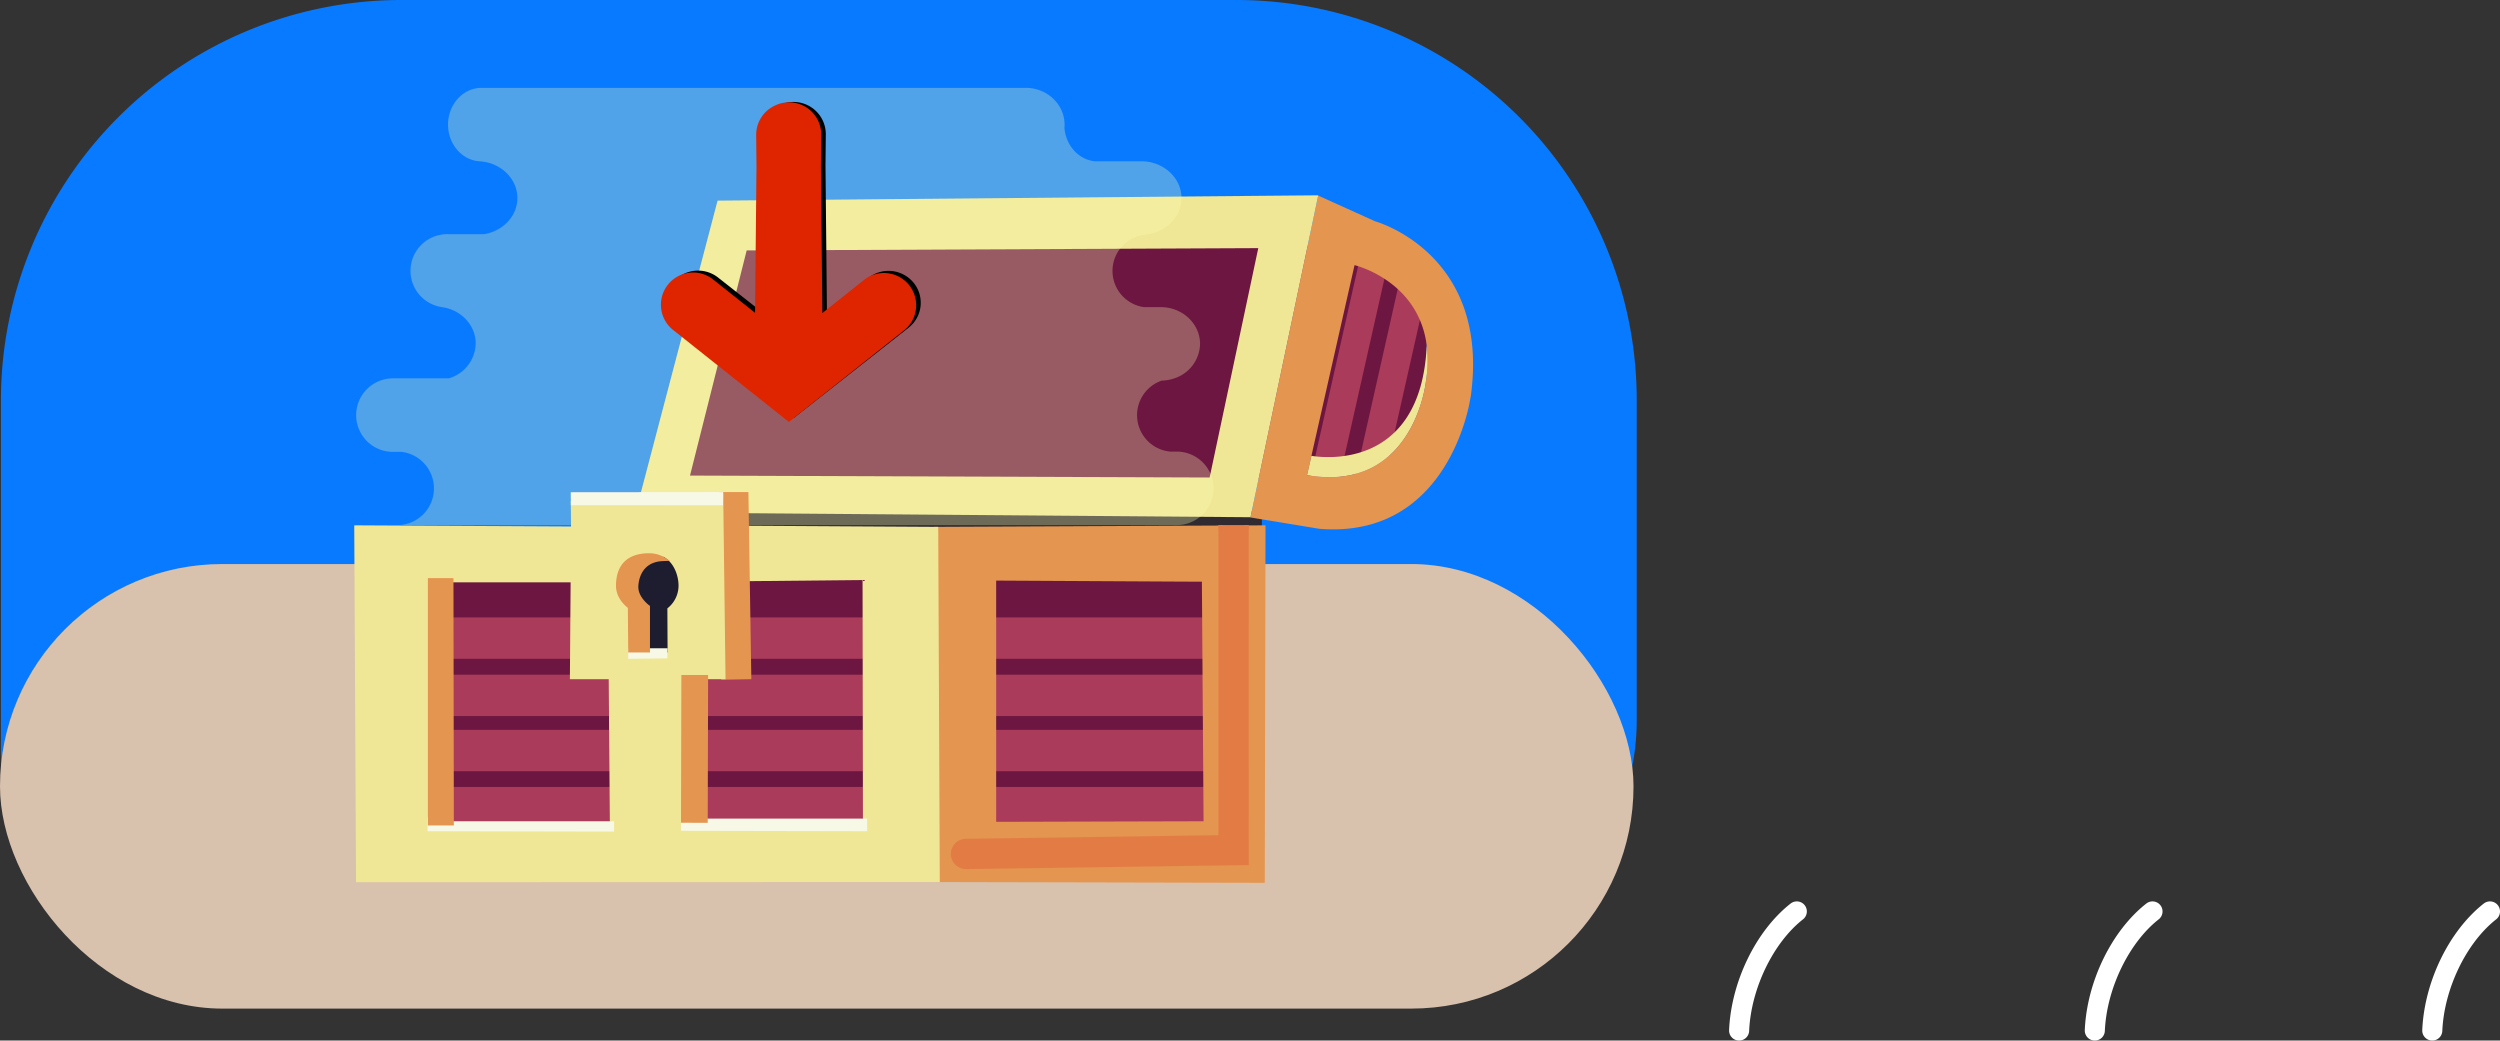 <svg id="Layer_1" data-name="Layer 1" xmlns="http://www.w3.org/2000/svg" viewBox="0 0 860.948 358.346"><rect x="0" y="0" width="860.948" height="358.346" fill="#333333" stroke="none"/><defs><style>.cls-1{fill:#077aff;}.cls-2{fill:#d8c1ad;}.cls-3{fill:#312b31;}.cls-4{fill:#6d1641;}.cls-5{fill:#ab3b5a;}.cls-6{fill:#e4954f;}.cls-7{fill:#f0e796;}.cls-8{fill:#fbffb5;opacity:0.3;}.cls-9{fill:none;stroke:#000;stroke-linecap:round;stroke-miterlimit:10;stroke-width:16px;}.cls-10{fill:#de2500;}.cls-11{fill:#e37c44;}.cls-12{fill:#f7f8e6;}.cls-13{fill:#1e1d30;}.cls-14{fill:#fff;}</style></defs><title>chest</title><path class="cls-1" d="M138.225,0H425.753A137.907,137.907,0,0,1,563.659,137.907V247.885a83.632,83.632,0,0,1-83.632,83.632H72.951A72.632,72.632,0,0,1,.319,258.885V137.907A137.907,137.907,0,0,1,138.225,0Z"/><rect class="cls-2" y="194.242" width="562.549" height="153.099" rx="76.549"/><rect class="cls-3" x="197.407" y="175.253" width="237.165" height="6.725"/><path class="cls-4" d="M1424.824,314.79l-257.934,1.946,11.341-65.934c0-6.809-3.915-15.824,2.742-15.824h236.888a7.094,7.094,0,0,1,6.963,7.22Z" transform="translate(-933.484 -150.319)"/><rect class="cls-5" x="1356.649" y="271.707" width="83.516" height="9.791" transform="translate(1041.88 -1177.239) rotate(102.686)"/><rect class="cls-5" x="1371.157" y="275.767" width="83.516" height="9.791" transform="translate(1063.535 -1186.442) rotate(102.686)"/><path class="cls-4" d="M152.231,194.242H403.907a22.676,22.676,0,0,1,22.676,22.676V291.4a0,0,0,0,1,0,0h-296.7a0,0,0,0,1,0,0v-74.8A22.352,22.352,0,0,1,152.231,194.242Z"/><rect class="cls-5" x="145.44" y="212.626" width="270.615" height="14.242"/><rect class="cls-5" x="143.747" y="232.352" width="280.22" height="14.242"/><rect class="cls-5" x="143.22" y="251.341" width="271.648" height="14.242"/><rect class="cls-5" x="139.791" y="271.011" width="285.758" height="14.242"/><path class="cls-6" d="M1424.82,269.294c-2.89-22.484-24.863-27.661-24.863-27.661L1385.11,307.3l-1.511,6.662c36.543,6.276,40.871-31.854,40.871-31.854A44.575,44.575,0,0,0,1424.82,269.294Zm-37.044,63.125-23.655-3.9.006-.029,23.316-110.814,19.584,8.847s39.714,10.88,32.987,60.1l-.233,1.208S1432.774,336.118,1387.776,332.419Z" transform="translate(-933.484 -150.319)"/><path class="cls-7" d="M1424.47,282.1s-4.328,38.13-40.871,31.854l1.511-6.662c2.682.468,37.719,5.827,39.71-38A44.575,44.575,0,0,1,1424.47,282.1Z" transform="translate(-933.484 -150.319)"/><path class="cls-7" d="M1366.807,235.769l-176.185.792L1171.106,314.1l178.949.663Zm-2.9,92.67-211.516-1.676L1180.6,219.414l206.784-1.835.055.093-23.316,110.814Z" transform="translate(-933.484 -150.319)"/><path class="cls-8" d="M1338.615,305.835h-2.222a12.6,12.6,0,0,1-2.852-24.443,14.13,14.13,0,0,0,4.341-.775l.041,0h-.035a12.769,12.769,0,0,0,8.87-11.868c0-6.962-6.081-12.659-13.515-12.659h-5.781a12.587,12.587,0,0,1,.437-24.988c.171-.016.338-.048.507-.07.42-.04.845-.063,1.275-.063h-.827c6.511-1.03,11.509-6.232,11.509-12.462h0c0-6.962-6.238-12.659-13.862-12.659h-15.945c-5.566-.5-10.038-5.421-10.5-11.557.031-.348.057-.7.057-1.053h0c0-.355-.026-.7-.057-1.053-.569-6.473-6.312-11.606-13.266-11.606H1099.248c-6.313,0-11.479,5.7-11.479,12.659,0,6.635,4.694,12.109,10.6,12.61h-.577c7.624,0,13.861,5.7,13.861,12.659h0c0,6.23-5,11.432-11.508,12.462h-12.222a12.627,12.627,0,0,0-2.22,25.121h-.087c6.571.848,11.679,6.149,11.679,12.527a12.808,12.808,0,0,1-9.253,12h-19.056a12.661,12.661,0,1,0,0,25.319h2.785a12.655,12.655,0,0,1-1.506,25.22h268.351a12.66,12.66,0,1,0,0-25.319Z" transform="translate(-933.484 -150.319)"/><path class="cls-9" d="M1169.264,248.824" transform="translate(-933.484 -150.319)"/><path class="cls-9" d="M1197.055,274.835" transform="translate(-933.484 -150.319)"/><path d="M1248.163,247.746a11.173,11.173,0,0,0-15.585-1.763l-14.318,11.262-.493-49.987.107-10.745a11.122,11.122,0,0,0-15.7-10.1l-.1.046c-.211.093-.414.2-.618.3a10.957,10.957,0,0,0-5.98,9.839l.106,10.655-.492,49.9-14.318-11.261a11.172,11.172,0,0,0-15.585,1.763,10.9,10.9,0,0,0,1.782,15.423L1196.36,286.2l10.372,8.158,10.255-8.066,29.394-23.12A10.9,10.9,0,0,0,1248.163,247.746Z" transform="translate(-933.484 -150.319)"/><path class="cls-10" d="M1246.586,248.531A11.093,11.093,0,0,0,1231,246.75l-14.318,11.38-.493-50.514.106-10.858a11.092,11.092,0,0,0-10.984-11.2,10.965,10.965,0,0,0-4.718,1l-.1.047c-.211.093-.414.2-.618.305a11.082,11.082,0,0,0-5.98,9.942l.106,10.768-.492,50.422-14.318-11.38a11.092,11.092,0,1,0-13.8,17.367l29.392,23.362,10.372,8.244,10.255-8.151,29.394-23.364A11.093,11.093,0,0,0,1246.586,248.531Z" transform="translate(-933.484 -150.319)"/><path class="cls-6" d="M1255.683,454.076l-.535-122.309,99.393-.466V439.36l-88.453,1.269a3.771,3.771,0,0,0,.059,7.541l95.936-1.367-.01-115.535,7.226-.037-.262,123.108Zm20.861-20.735,63.654-.177,7.772-.019-.58-82.5-7.782-.036-63.064-.346Z" transform="translate(-933.484 -150.319)"/><path class="cls-6" d="M1368.576,331.957l-.26,121.658-111.914-.259-.529-120.87,97.946-.459V438.649l-87.742,1.258a4.493,4.493,0,0,0,.07,8.986h.06l96.6-1.378-.01-115.528ZM1348.7,433.866l-.589-83.938-8.5-.04-63.789-.349v84.527l64.378-.18Z" transform="translate(-933.484 -150.319)"/><path class="cls-11" d="M1266.147,449.615a5.232,5.232,0,0,1-5.215-5.147,5.212,5.212,0,0,1,5.134-5.283l87.031-1.248V331.307l10.42-.046.01,116.966-97.315,1.388Z" transform="translate(-933.484 -150.319)"/><path class="cls-11" d="M1362.8,331.987l.01,115.528-96.6,1.378h-.06a4.493,4.493,0,0,1-.07-8.986l87.742-1.258V332.027Z" transform="translate(-933.484 -150.319)"/><polygon class="cls-11" points="419.613 180.857 430.034 180.857 430.034 182.417 419.613 182.433 419.613 180.857"/><polygon class="cls-11" points="428.934 181.319 429.311 181.668 420.336 181.708 420.527 181.055 428.934 181.319"/><polygon class="cls-7" points="121.998 180.916 123.033 180.916 198.104 181.319 197.953 200.532 148.796 200.532 148.796 282.892 148.676 282.892 148.676 284.804 210.023 284.931 210.023 283.547 209.618 232.464 236.091 232.464 235.962 284.674 297.176 284.801 297.176 282.629 297.048 199.75 257.482 200.143 256.771 200.143 256.469 181.051 323.109 181.449 323.644 303.759 122.604 303.819 121.998 180.916"/><polygon class="cls-7" points="235.247 282.609 235.237 285.395 297.898 285.524 297.898 282.629 297.768 199.021 257.612 199.42 257.482 199.42 257.202 181.778 322.39 182.167 322.919 303.037 123.323 303.097 122.724 181.638 123.033 181.638 197.376 182.037 197.237 199.809 196.787 199.809 155.442 199.809 148.074 199.809 148.074 282.17 147.954 282.17 147.954 285.524 210.745 285.654 210.745 283.548 210.346 233.187 235.367 233.187 235.247 282.609"/><polygon class="cls-12" points="234.512 286.116 234.528 281.884 242.44 281.914 243.005 281.907 298.621 281.907 298.621 286.248 234.512 286.116"/><polygon class="cls-12" points="243.005 282.639 243.005 282.629 297.509 282.629 297.898 282.629 297.898 285.524 235.237 285.395 235.247 282.609 243.005 282.639"/><polygon class="cls-6" points="248.403 233.187 247.604 169.464 257.734 169.464 257.885 179.001 257.925 181.767 258.744 233.895 248.403 234.082 248.403 233.187"/><polygon class="cls-6" points="257.202 181.778 257.482 199.42 258.011 233.187 249.125 233.347 249.125 233.187 248.336 170.186 257.023 170.186 257.162 179.012 257.202 181.778"/><path class="cls-7" d="M1129.742,384.228l.256-34.105.139-17.773-.075-9.5,50.982.03.053-2.388,1.445.007.8,63.732Zm26.874-41.934c-6.32.134-9.446,3.263-9.558,9.564-.082,4.229,3.721,6.8,3.76,6.823l.32.212.133,15.391v1.452l10.621-.124.046-1.346-.071-15.149.285-.219a8.476,8.476,0,0,0,3.546-7.485l-.006-.072c0-.055-.239-5.515-4.241-7.9a8.715,8.715,0,0,0-4.551-1.149Z" transform="translate(-933.484 -150.319)"/><path class="cls-7" d="M1168.85,383.506h-38.38l.25-33.378.14-17.772-.07-8.786,50.96.03.07-3.1.788,63H1168.85Zm-7.029-40.686a9.469,9.469,0,0,0-5.222-1.248c-9.375.2-10.2,6.909-10.263,10.273-.09,4.673,4.083,7.439,4.083,7.439l.13,15.006v2.177l12.041-.14.07-2.037-.07-14.817a9.254,9.254,0,0,0,3.824-8.157S1166.224,345.445,1161.821,342.82Z" transform="translate(-933.484 -150.319)"/><polygon class="cls-12" points="196.591 173.973 196.547 169.515 249.074 169.463 248.972 174.004 196.591 173.973"/><polygon class="cls-12" points="248.336 170.186 248.266 173.281 197.306 173.251 197.277 170.236 248.336 170.186"/><polygon class="cls-6" points="234.523 283.329 234.646 232.464 243.859 232.464 243.725 283.354 243.002 283.361 234.523 283.329"/><polygon class="cls-6" points="243.134 233.187 243.005 282.629 243.005 282.639 235.247 282.609 235.367 233.187 243.134 233.187"/><path class="cls-13" d="M1155.877,375.013V359.7c-1-.8-4.078-3.586-4.013-7.347.081-4.585,2.732-10.02,9.934-10.254l.212-.007.182.108c4.553,2.716,4.918,8.494,4.942,9.058a9.9,9.9,0,0,1-3.82,8.566l.072,15.19Z" transform="translate(-933.484 -150.319)"/><path class="cls-13" d="M1166.414,351.316a9.254,9.254,0,0,1-3.824,8.157l.07,14.817H1156.6V359.344s-4.083-2.916-4.013-6.979c.07-3.934,2.166-9.316,9.235-9.545C1166.224,345.445,1166.414,351.316,1166.414,351.316Z" transform="translate(-933.484 -150.319)"/><polygon class="cls-12" points="216.343 223.249 229.924 223.249 229.805 226.722 216.343 226.878 216.343 223.249"/><polygon class="cls-12" points="229.176 223.971 229.106 226.008 217.065 226.148 217.065 223.971 223.116 223.971 229.176 223.971"/><path class="cls-6" d="M1149.833,375.013l-.133-15.359c-1.035-.791-4.169-3.545-4.087-7.823.159-8.887,6.054-10.877,10.971-10.982l.316,0a10.126,10.126,0,0,1,5.294,1.354l2.1,1.262-2.447.079c-7.981.259-8.511,7.406-8.537,8.836-.063,3.626,3.675,6.352,3.712,6.379l.3.216v16.041Z" transform="translate(-933.484 -150.319)"/><path class="cls-6" d="M1156.6,341.572a9.469,9.469,0,0,1,5.222,1.248c-7.069.229-9.165,5.611-9.235,9.545-.07,4.063,4.013,6.979,4.013,6.979V374.29h-6.05l-.13-15.006s-4.173-2.766-4.083-7.439C1146.4,348.481,1147.224,341.771,1156.6,341.572Z" transform="translate(-933.484 -150.319)"/><polygon class="cls-12" points="147.232 286.245 147.232 281.447 148.796 281.447 148.796 282.825 211.467 282.825 211.467 286.378 147.232 286.245"/><polygon class="cls-12" points="210.745 283.548 210.745 285.654 147.954 285.524 147.954 282.17 148.074 282.17 148.074 283.548 155.572 283.548 210.745 283.548"/><polygon class="cls-6" points="147.352 284.27 147.352 199.087 156.163 199.087 156.295 284.27 147.352 284.27"/><polygon class="cls-6" points="155.572 282.889 155.572 283.548 148.074 283.548 148.074 282.17 148.074 199.809 155.442 199.809 155.572 282.889"/><path class="cls-14" d="M1771.111,508.665c-.051,0-.1,0-.153,0a3.458,3.458,0,0,1-3.3-3.6c.725-16.68,9.239-34.194,21.185-43.581a3.456,3.456,0,0,1,4.271,5.435c-10.29,8.085-17.918,23.894-18.55,38.446A3.457,3.457,0,0,1,1771.111,508.665Z" transform="translate(-933.484 -150.319)"/><path class="cls-14" d="M1654.892,508.665c-.051,0-.1,0-.152,0a3.458,3.458,0,0,1-3.3-3.6c.725-16.68,9.238-34.194,21.185-43.581a3.456,3.456,0,0,1,4.271,5.435c-10.29,8.085-17.918,23.894-18.55,38.446A3.457,3.457,0,0,1,1654.892,508.665Z" transform="translate(-933.484 -150.319)"/><path class="cls-14" d="M1532.4,508.665c-.052,0-.1,0-.153,0a3.458,3.458,0,0,1-3.3-3.6c.725-16.68,9.239-34.194,21.185-43.581a3.456,3.456,0,0,1,4.271,5.435c-10.29,8.085-17.918,23.894-18.55,38.446A3.457,3.457,0,0,1,1532.4,508.665Z" transform="translate(-933.484 -150.319)"/></svg>